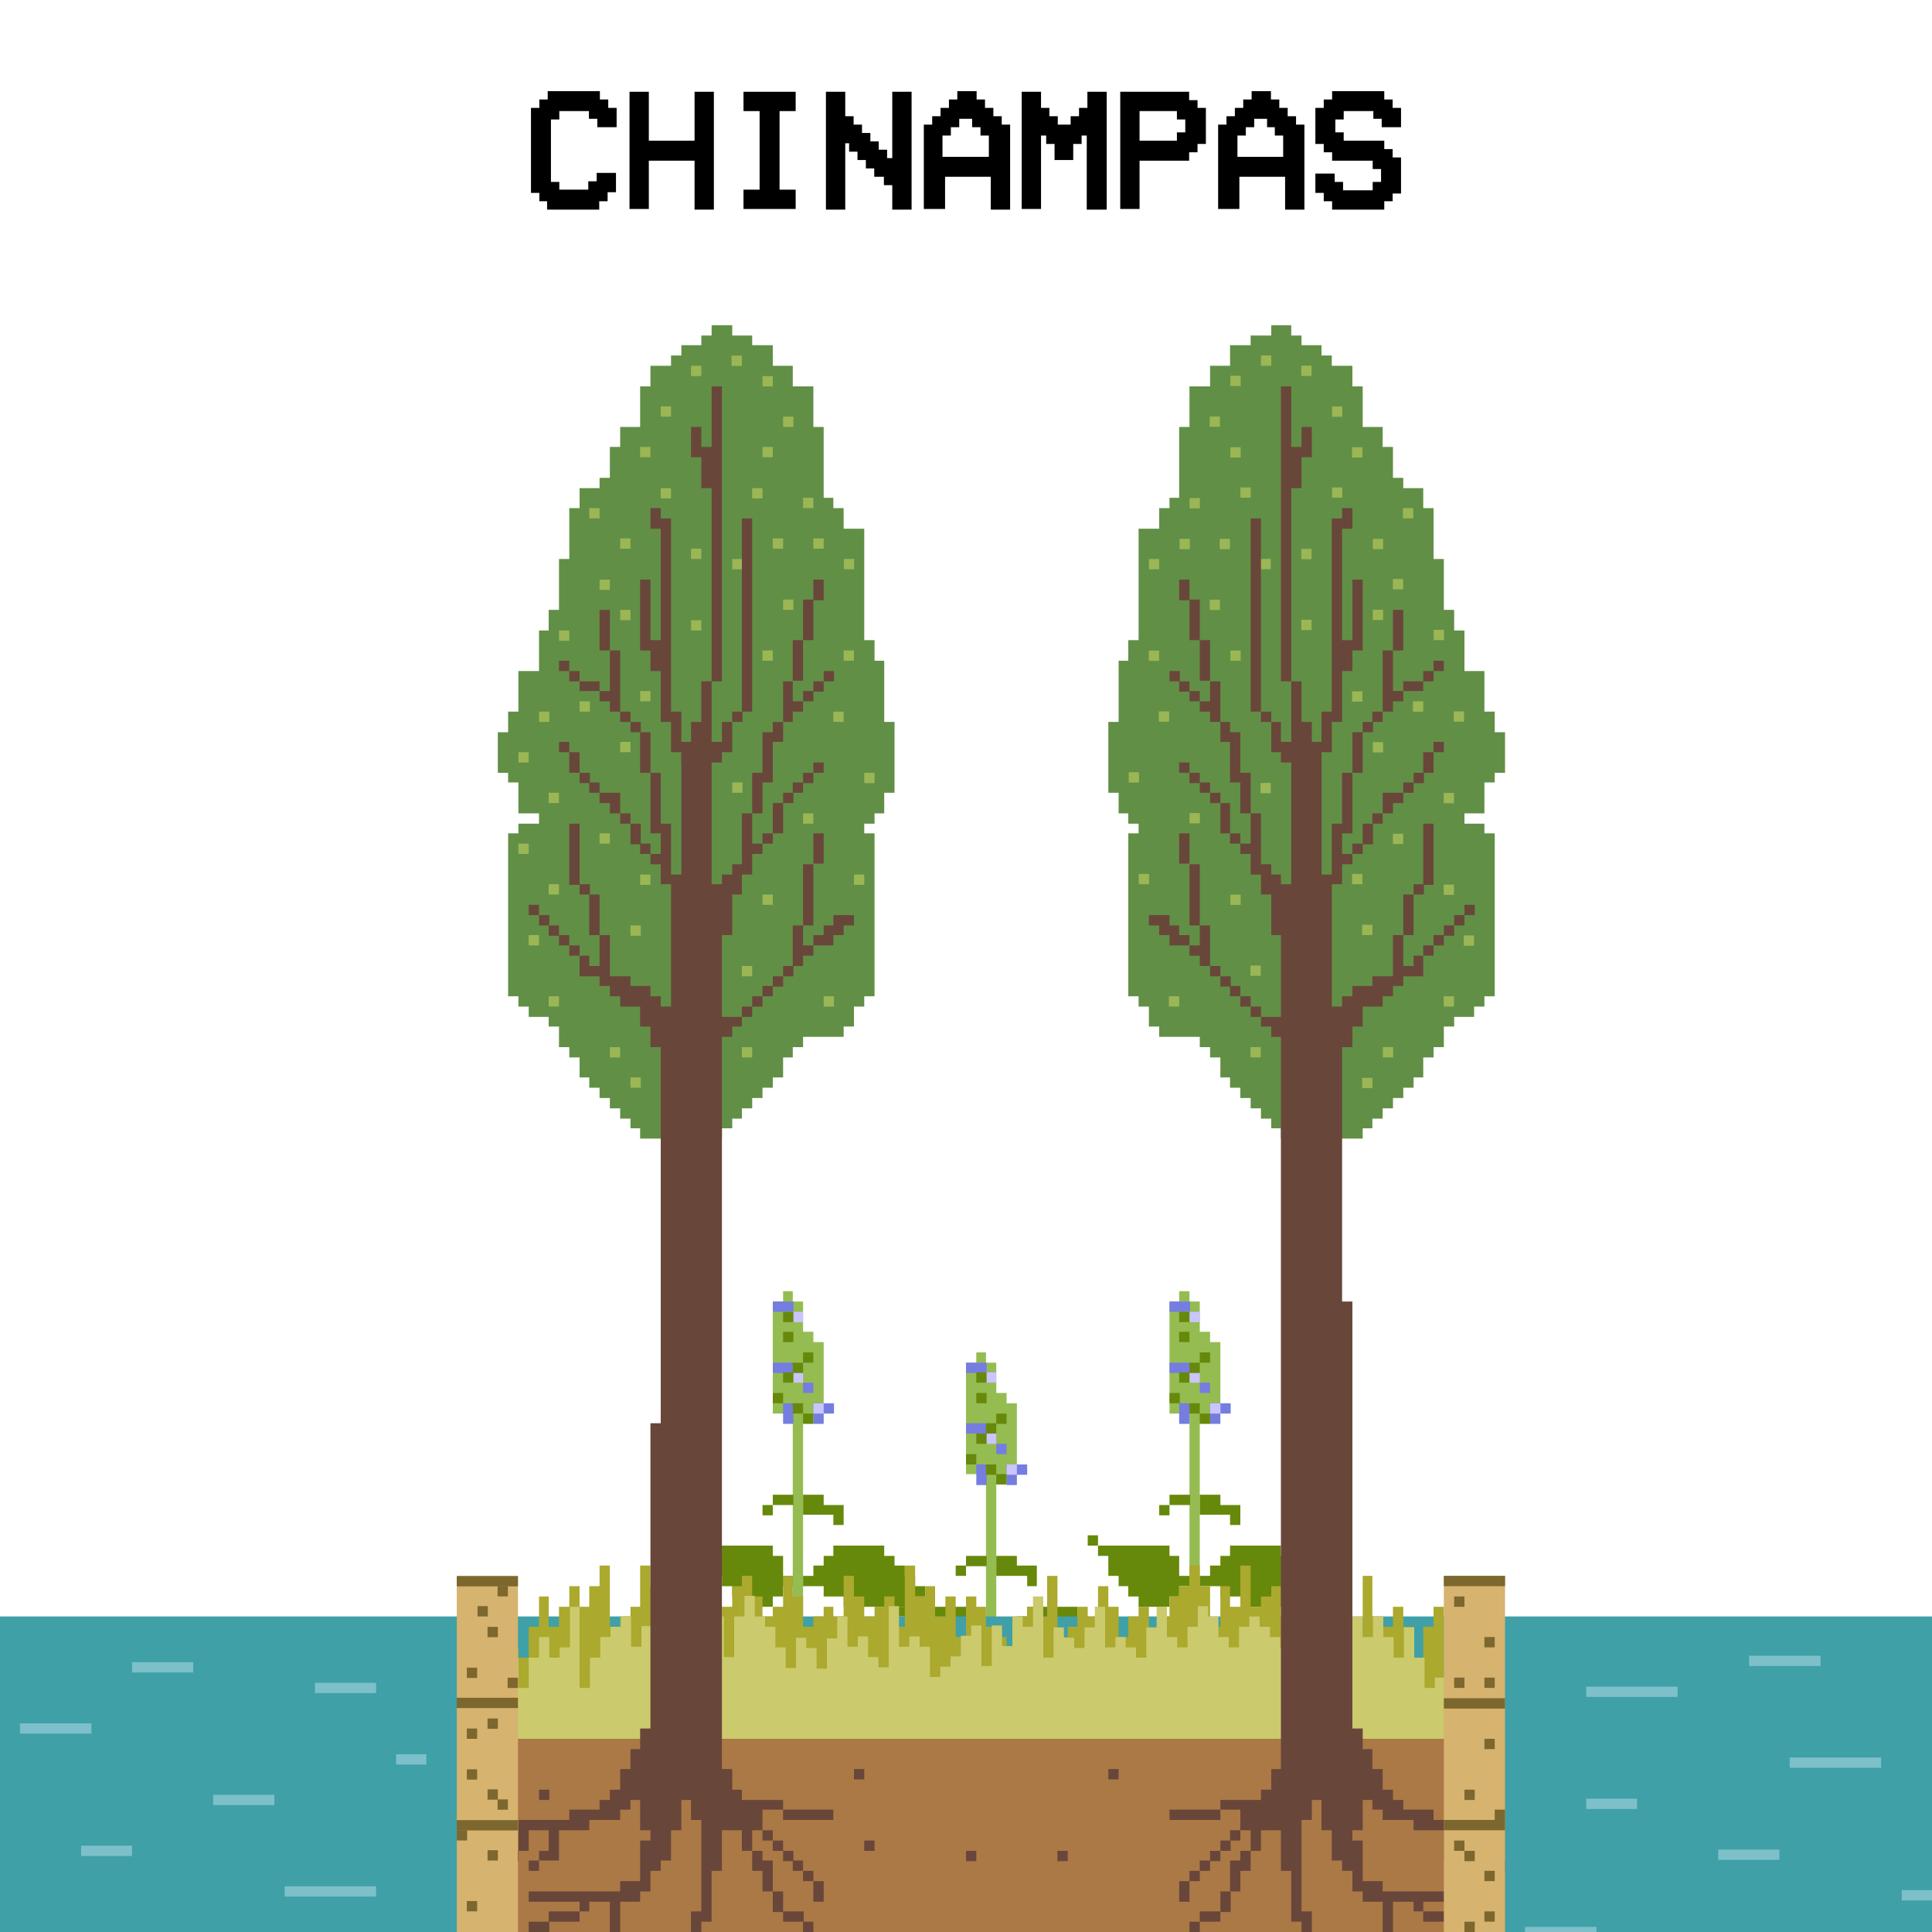 <?xml version="1.0" encoding="utf-8"?>
<!-- Generator: Adobe Illustrator 25.2.3, SVG Export Plug-In . SVG Version: 6.00 Build 0)  -->
<svg version="1.1" xmlns="http://www.w3.org/2000/svg" xmlns:xlink="http://www.w3.org/1999/xlink" x="0px" y="0px"
	 viewBox="0 0 300 300" style="enable-background:new 0 0 300 300;" xml:space="preserve">
<style type="text/css">
	.st0{opacity:0.46;}
	.st1{fill:#66890B;}
	.st2{fill:#95BC51;}
	.st3{fill:#3F6905;}
	.st4{fill:#CBE46E;}
	.st5{fill:#757DE0;}
	.st6{fill:#CAC5FF;}
	.st7{fill:#E9ECFD;}
	.st8{opacity:0.41;}
	.st9{opacity:0.69;}
	.st10{opacity:0.27;fill:none;stroke:#57ADA0;stroke-miterlimit:10;}
	.st11{opacity:0.65;}
	.st12{opacity:0.54;}
	.st13{opacity:0.51;}
	.st14{fill:#3FA0A7;}
	.st15{fill:#AB7946;}
	.st16{fill:#03464F;}
	.st17{fill:#026385;}
	.st18{fill:#35BCC0;}
	.st19{fill:#018F9F;}
	.st20{fill:#A53A1C;}
	.st21{fill:#DF5330;}
	.st22{fill:#FF8039;}
	.st23{fill:#EE5E2F;}
	.st24{fill:#A51959;}
	.st25{fill:#C12573;}
	.st26{fill:#FF4DA6;}
	.st27{fill:#D2276E;}
	.st28{fill:#7F7973;}
	.st29{fill:#C0B5AA;}
	.st30{fill:#E4DED5;}
	.st31{fill:#514A43;}
	.st32{fill:#606161;}
	.st33{fill:#BEBFB9;}
	.st34{fill:#3A3A3A;}
	.st35{fill:#302C28;}
	.st36{fill:#161616;}
	.st37{fill:#E1E1DF;}
	.st38{fill:#163A20;}
	.st39{fill:#1A5C31;}
	.st40{fill:#3E9B50;}
	.st41{fill:#23763E;}
	.st42{fill:#41296D;}
	.st43{fill:#513C82;}
	.st44{fill:#775ABF;}
	.st45{fill:#614293;}
	.st46{fill:#6C0F13;}
	.st47{fill:#9E1F25;}
	.st48{fill:#E8222E;}
	.st49{fill:#CF232E;}
	.st50{fill:#D27633;}
	.st51{fill:#DD8A34;}
	.st52{fill:#F5C032;}
	.st53{fill:#F3A634;}
	.st54{fill:#D4EAFF;}
	.st55{fill:#EFFAFC;}
	.st56{fill:#171C05;}
	.st57{fill:#688F50;}
	.st58{fill:#92BA73;}
	.st59{fill:#9FC780;}
	.st60{fill:#A7CB8D;}
	.st61{fill:#9CC17B;}
	.st62{fill:#91B166;}
	.st63{fill:#88988D;}
	.st64{fill:#829788;}
	.st65{fill:#5B7A36;}
	.st66{fill:#2C4704;}
	.st67{fill:#415705;}
	.st68{fill:#7D9732;}
	.st69{fill:#778B34;}
	.st70{fill:#879935;}
	.st71{fill:#A3BA62;}
	.st72{fill:#BFDA95;}
	.st73{fill:#B7D690;}
	.st74{fill:#B8D88C;}
	.st75{fill:#B7D78B;}
	.st76{fill:#B8D68C;}
	.st77{fill:#B2D185;}
	.st78{fill:#AECE85;}
	.st79{fill:#ACC87E;}
	.st80{fill:#A3B078;}
	.st81{fill:#758D8F;}
	.st82{fill:#8B9DF1;}
	.st83{fill:#A3B7F2;}
	.st84{fill:#7FA35B;}
	.st85{fill:#6A9047;}
	.st86{fill:#3D6823;}
	.st87{fill:#325F1C;}
	.st88{fill:#33621E;}
	.st89{fill:#214E0B;}
	.st90{fill:#306811;}
	.st91{fill:#689339;}
	.st92{fill:#95BB6E;}
	.st93{fill:#9BC57D;}
	.st94{fill:#A2C781;}
	.st95{fill:#9AB67C;}
	.st96{fill:#B4C8A5;}
	.st97{fill:#97ACBD;}
	.st98{fill:#7F9C88;}
	.st99{fill:#617830;}
	.st100{fill:#56750D;}
	.st101{fill:#789529;}
	.st102{fill:#91A335;}
	.st103{fill:#A5B650;}
	.st104{fill:#A7BD5B;}
	.st105{fill:#C1D894;}
	.st106{fill:#BCDA9A;}
	.st107{fill:#BEDB98;}
	.st108{fill:#BDDC98;}
	.st109{fill:#B9DA95;}
	.st110{fill:#B0D087;}
	.st111{fill:#9EC477;}
	.st112{fill:#98B86D;}
	.st113{fill:#8D9750;}
	.st114{fill:#798749;}
	.st115{fill:#82964F;}
	.st116{fill:#7F9B6B;}
	.st117{fill:#819D77;}
	.st118{fill:#88A855;}
	.st119{fill:#789C52;}
	.st120{fill:#46732E;}
	.st121{fill:#295613;}
	.st122{fill:#1F490A;}
	.st123{fill:#20490D;}
	.st124{fill:#33680C;}
	.st125{fill:#40700D;}
	.st126{fill:#95B864;}
	.st127{fill:#9DC77F;}
	.st128{fill:#9FC37B;}
	.st129{fill:#B4D191;}
	.st130{fill:#BED9A2;}
	.st131{fill:#A2BD94;}
	.st132{fill:#728D40;}
	.st133{fill:#546E17;}
	.st134{fill:#7A932B;}
	.st135{fill:#B5AD64;}
	.st136{fill:#C2C86E;}
	.st137{fill:#B6BC5A;}
	.st138{fill:#AFB56D;}
	.st139{fill:#AEC87F;}
	.st140{fill:#BFDF96;}
	.st141{fill:#C3DD9C;}
	.st142{fill:#BCD997;}
	.st143{fill:#B3D48D;}
	.st144{fill:#83AD63;}
	.st145{fill:#68893A;}
	.st146{fill:#948C44;}
	.st147{fill:#898836;}
	.st148{fill:#68852B;}
	.st149{fill:#90AC57;}
	.st150{fill:#84A54E;}
	.st151{fill:#7E9C42;}
	.st152{fill:#7D9C56;}
	.st153{fill:#5E8640;}
	.st154{fill:#2D5B13;}
	.st155{fill:#1F4D0C;}
	.st156{fill:#1F4708;}
	.st157{fill:#2A5F07;}
	.st158{fill:#4F7B08;}
	.st159{fill:#80A814;}
	.st160{fill:#90BC5A;}
	.st161{fill:#92BC6A;}
	.st162{fill:#9AC478;}
	.st163{fill:#90B766;}
	.st164{fill:#95B957;}
	.st165{fill:#B0CD70;}
	.st166{fill:#7C9E4A;}
	.st167{fill:#6B861D;}
	.st168{fill:#849A35;}
	.st169{fill:#C5B077;}
	.st170{fill:#B8B872;}
	.st171{fill:#AEB855;}
	.st172{fill:#A9B263;}
	.st173{fill:#95AA65;}
	.st174{fill:#B4D68A;}
	.st175{fill:#BBD895;}
	.st176{fill:#A8CB87;}
	.st177{fill:#81AD62;}
	.st178{fill:#6D8C3E;}
	.st179{fill:#9C9046;}
	.st180{fill:#8F8E3E;}
	.st181{fill:#6E901F;}
	.st182{fill:#90AC45;}
	.st183{fill:#8BAD59;}
	.st184{fill:#729723;}
	.st185{fill:#749B1E;}
	.st186{fill:#547C19;}
	.st187{fill:#204903;}
	.st188{fill:#1F4804;}
	.st189{fill:#35570D;}
	.st190{fill:#2C600E;}
	.st191{fill:#376B07;}
	.st192{fill:#588300;}
	.st193{fill:#779E1D;}
	.st194{fill:#93B55E;}
	.st195{fill:#95BF75;}
	.st196{fill:#729D4B;}
	.st197{fill:#779D30;}
	.st198{fill:#8EB248;}
	.st199{fill:#A5CB80;}
	.st200{fill:#8EB363;}
	.st201{fill:#97B04A;}
	.st202{fill:#AAB674;}
	.st203{fill:#798E33;}
	.st204{fill:#889E32;}
	.st205{fill:#99A962;}
	.st206{fill:#899759;}
	.st207{fill:#99AC6A;}
	.st208{fill:#A5BF76;}
	.st209{fill:#A4C87E;}
	.st210{fill:#ABCA86;}
	.st211{fill:#A7C97F;}
	.st212{fill:#9DB36A;}
	.st213{fill:#939F53;}
	.st214{fill:#86922C;}
	.st215{fill:#749029;}
	.st216{fill:#94B250;}
	.st217{fill:#94B157;}
	.st218{fill:#91B03B;}
	.st219{fill:#7B9F01;}
	.st220{fill:#708B18;}
	.st221{fill:#596920;}
	.st222{fill:#485C15;}
	.st223{fill:#707F2A;}
	.st224{fill:#265F12;}
	.st225{fill:#3F6E08;}
	.st226{fill:#7C9F45;}
	.st227{fill:#82A74A;}
	.st228{fill:#94BA67;}
	.st229{fill:#9AC374;}
	.st230{fill:#83B05D;}
	.st231{fill:#629023;}
	.st232{fill:#88AE3F;}
	.st233{fill:#AFD389;}
	.st234{fill:#99C273;}
	.st235{fill:#A6C568;}
	.st236{fill:#B6CB86;}
	.st237{fill:#77933F;}
	.st238{fill:#6E8B2F;}
	.st239{fill:#718E34;}
	.st240{fill:#819148;}
	.st241{fill:#90A05F;}
	.st242{fill:#9CB271;}
	.st243{fill:#96B268;}
	.st244{fill:#95B569;}
	.st245{fill:#A8C37E;}
	.st246{fill:#A5BE7A;}
	.st247{fill:#8CA257;}
	.st248{fill:#7C9341;}
	.st249{fill:#849D49;}
	.st250{fill:#98B561;}
	.st251{fill:#A8C072;}
	.st252{fill:#A1BD4C;}
	.st253{fill:#7FA206;}
	.st254{fill:#9A9C49;}
	.st255{fill:#9E8B53;}
	.st256{fill:#90804D;}
	.st257{fill:#A19A4C;}
	.st258{fill:#2C5F10;}
	.st259{fill:#688D2E;}
	.st260{fill:#8CB25F;}
	.st261{fill:#9BC273;}
	.st262{fill:#9AC26C;}
	.st263{fill:#9CBE67;}
	.st264{fill:#94BC64;}
	.st265{fill:#98BC64;}
	.st266{fill:#A6C965;}
	.st267{fill:#B3D78F;}
	.st268{fill:#96C36E;}
	.st269{fill:#81AA42;}
	.st270{fill:#83A050;}
	.st271{fill:#819F45;}
	.st272{fill:#83A551;}
	.st273{fill:#799C40;}
	.st274{fill:#8FAE5E;}
	.st275{fill:#93AF65;}
	.st276{fill:#9CB86E;}
	.st277{fill:#98B66C;}
	.st278{fill:#85A854;}
	.st279{fill:#90AB5E;}
	.st280{fill:#9AB66C;}
	.st281{fill:#9EB668;}
	.st282{fill:#94B059;}
	.st283{fill:#7B983E;}
	.st284{fill:#80A345;}
	.st285{fill:#8EB052;}
	.st286{fill:#8AA941;}
	.st287{fill:#83A713;}
	.st288{fill:#8DA52B;}
	.st289{fill:#B2B371;}
	.st290{fill:#C0C084;}
	.st291{fill:#B4AF6B;}
	.st292{clip-path:url(#SVGID_2_);}
	.st293{clip-path:url(#SVGID_4_);}
	.st294{clip-path:url(#SVGID_6_);}
	.st295{fill:#7DC0C9;}
	.st296{fill:#16635B;}
	.st297{fill:#A1D7DB;}
	.st298{fill:#CDC982;}
	.st299{fill:#3C5B3B;}
	.st300{fill:#6B8C5F;}
	.st301{fill:#90AA7D;}
	.st302{fill:#A2B271;}
	.st303{fill:#69463A;}
	.st304{fill:#D6B36F;}
	.st305{fill:#9BB655;}
	.st306{fill:#618F46;}
	.st307{fill:#2B5A38;}
	.st308{fill:#7C672E;}
	.st309{fill:#ABA92E;}
	.st310{fill:#E2E57E;}
	.st311{fill:#CBCA6D;}
	.st312{stroke:#000000;stroke-width:0.5;stroke-miterlimit:10;}
</style>
<g id="layout">
</g>
<g id="GUIDES">
	<g>
		<polygon class="st2" points="156.3,217.9 156.3,216.3 154.7,216.3 154.7,211.6 153.1,211.6 153.1,210 151.6,210 151.6,211.6 
			150,211.6 150,216.3 150,216.3 150,225.8 150,225.8 150,227.4 150,228.9 151.6,228.9 153.1,228.9 153.1,266.8 154.7,266.8 
			154.7,230.5 156.3,230.5 156.3,228.9 157.9,228.9 157.9,217.9 		"/>
		<polygon class="st1" points="172.1,255.8 172.1,254.2 170.5,254.2 170.5,252.6 168.9,252.6 168.9,251 167.3,251 167.3,249.5 
			162.6,249.5 159.5,249.5 159.5,251 157.9,251 157.9,252.6 156.3,252.6 156.3,254.2 154.7,254.2 154.7,255.8 156.3,255.8 
			157.9,255.8 157.9,257.4 161,257.4 161,258.9 167.3,258.9 168.9,258.9 172.1,258.9 172.1,257.4 173.7,257.4 173.7,255.8 		"/>
		<polygon class="st1" points="159.5,243.1 157.9,243.1 157.9,241.6 154.7,241.6 154.7,244.7 156.3,244.7 157.9,244.7 159.5,244.7 
			159.5,246.3 161,246.3 161,244.7 161,243.1 		"/>
		<g>
			<rect x="150" y="241.6" class="st1" width="3.2" height="1.6"/>
			<rect x="148.4" y="243.1" class="st1" width="1.6" height="1.6"/>
		</g>
		<g>
			<polygon class="st1" points="151.6,254.2 151.6,251 150,251 150,249.5 148.4,249.5 146.8,249.5 145.2,249.5 143.7,249.5 
				142.1,249.5 140.5,249.5 138.9,249.5 138.9,251 140.5,251 140.5,254.2 142.1,254.2 142.1,255.8 143.7,255.8 143.7,257.4 
				145.2,257.4 145.2,258.9 146.8,258.9 148.4,258.9 150,258.9 150,257.4 151.6,257.4 151.6,255.8 153.1,255.8 153.1,254.2 			"/>
			<rect x="137.3" y="247.9" class="st1" width="1.6" height="1.6"/>
		</g>
		<rect x="156.3" y="227.4" class="st5" width="1.6" height="1.6"/>
		<rect x="156.3" y="227.4" class="st5" width="1.6" height="3.2"/>
		<rect x="157.9" y="227.4" class="st5" width="1.6" height="1.6"/>
		<rect x="151.6" y="227.4" class="st5" width="1.6" height="3.2"/>
		<rect x="154.7" y="224.2" class="st5" width="1.6" height="1.6"/>
		<rect x="150" y="221" class="st5" width="3.2" height="1.6"/>
		<rect x="150" y="211.6" class="st5" width="3.2" height="1.6"/>
		<rect x="153.1" y="213.1" class="st6" width="1.6" height="1.6"/>
		<rect x="156.3" y="227.4" class="st6" width="1.6" height="1.6"/>
		<rect x="153.1" y="222.6" class="st6" width="1.6" height="1.6"/>
		<rect x="153.1" y="221" class="st1" width="1.6" height="1.6"/>
		<rect x="151.6" y="213.1" class="st1" width="1.6" height="1.6"/>
		<rect x="151.6" y="216.3" class="st1" width="1.6" height="1.6"/>
		<rect x="153.1" y="227.4" class="st1" width="1.6" height="1.6"/>
		<rect x="150" y="225.8" class="st1" width="1.6" height="1.6"/>
		<rect x="154.7" y="219.5" class="st1" width="1.6" height="1.6"/>
		<rect x="154.7" y="228.9" class="st1" width="1.6" height="1.6"/>
		<rect x="151.6" y="222.6" class="st1" width="1.6" height="1.6"/>
	</g>
	<g>
		<polygon class="st2" points="187.9,208.4 187.9,206.8 186.3,206.8 186.3,202.1 184.7,202.1 184.7,200.5 183.1,200.5 183.1,202.1 
			181.6,202.1 181.6,206.8 181.6,206.8 181.6,216.3 181.6,216.3 181.6,217.9 181.6,219.5 183.1,219.5 184.7,219.5 184.7,257.4 
			186.3,257.4 186.3,221 187.9,221 187.9,219.5 189.5,219.5 189.5,208.4 		"/>
		<polygon class="st1" points="203.7,246.3 203.7,244.7 202.1,244.7 202.1,243.1 200.5,243.1 200.5,241.6 198.9,241.6 198.9,240 
			194.2,240 191,240 191,241.6 189.5,241.6 189.5,243.1 187.9,243.1 187.9,244.7 186.3,244.7 186.3,246.3 187.9,246.3 189.5,246.3 
			189.5,247.9 192.6,247.9 192.6,249.5 198.9,249.5 200.5,249.5 203.7,249.5 203.7,247.9 205.2,247.9 205.2,246.3 		"/>
		<polygon class="st1" points="191,233.7 189.5,233.7 189.5,232.1 186.3,232.1 186.3,235.2 187.9,235.2 189.5,235.2 191,235.2 
			191,236.8 192.6,236.8 192.6,235.2 192.6,233.7 		"/>
		<g>
			<rect x="181.6" y="232.1" class="st1" width="3.2" height="1.6"/>
			<rect x="180" y="233.7" class="st1" width="1.6" height="1.6"/>
		</g>
		<g>
			<polygon class="st1" points="183.1,244.7 183.1,241.6 181.6,241.6 181.6,240 180,240 178.4,240 176.8,240 175.2,240 173.7,240 
				172.1,240 170.5,240 170.5,241.6 172.1,241.6 172.1,244.7 173.7,244.7 173.7,246.3 175.2,246.3 175.2,247.9 176.8,247.9 
				176.8,249.5 178.4,249.5 180,249.5 181.6,249.5 181.6,247.9 183.1,247.9 183.1,246.3 184.7,246.3 184.7,244.7 			"/>
			<rect x="168.9" y="238.4" class="st1" width="1.6" height="1.6"/>
		</g>
		<rect x="187.9" y="217.9" class="st5" width="1.6" height="1.6"/>
		<rect x="187.9" y="217.9" class="st5" width="1.6" height="3.2"/>
		<rect x="189.5" y="217.9" class="st5" width="1.6" height="1.6"/>
		<rect x="183.1" y="217.9" class="st5" width="1.6" height="3.2"/>
		<rect x="186.3" y="214.7" class="st5" width="1.6" height="1.6"/>
		<rect x="181.6" y="211.6" class="st5" width="3.2" height="1.6"/>
		<rect x="181.6" y="202.1" class="st5" width="3.2" height="1.6"/>
		<rect x="184.7" y="203.7" class="st6" width="1.6" height="1.6"/>
		<rect x="187.9" y="217.9" class="st6" width="1.6" height="1.6"/>
		<rect x="184.7" y="213.1" class="st6" width="1.6" height="1.6"/>
		<rect x="184.7" y="211.6" class="st1" width="1.6" height="1.6"/>
		<rect x="183.1" y="203.7" class="st1" width="1.6" height="1.6"/>
		<rect x="183.1" y="206.8" class="st1" width="1.6" height="1.6"/>
		<rect x="184.7" y="217.9" class="st1" width="1.6" height="1.6"/>
		<rect x="181.6" y="216.3" class="st1" width="1.6" height="1.6"/>
		<rect x="186.3" y="210" class="st1" width="1.6" height="1.6"/>
		<rect x="186.3" y="219.5" class="st1" width="1.6" height="1.6"/>
		<rect x="183.1" y="213.1" class="st1" width="1.6" height="1.6"/>
	</g>
	<g>
		<polygon class="st2" points="126.3,208.4 126.3,206.8 124.7,206.8 124.7,202.1 123.1,202.1 123.1,200.5 121.6,200.5 121.6,202.1 
			120,202.1 120,206.8 120,206.8 120,216.3 120,216.3 120,217.9 120,219.5 121.6,219.5 123.1,219.5 123.1,257.4 124.7,257.4 
			124.7,221 126.3,221 126.3,219.5 127.9,219.5 127.9,208.4 		"/>
		<polygon class="st1" points="142.1,246.3 142.1,244.7 140.5,244.7 140.5,243.1 138.9,243.1 138.9,241.6 137.3,241.6 137.3,240 
			132.6,240 129.4,240 129.4,241.6 127.9,241.6 127.9,243.1 126.3,243.1 126.3,244.7 124.7,244.7 124.7,246.3 126.3,246.3 
			127.9,246.3 127.9,247.9 131,247.9 131,249.5 137.3,249.5 138.9,249.5 142.1,249.5 142.1,247.9 143.7,247.9 143.7,246.3 		"/>
		<polygon class="st1" points="129.4,233.7 127.9,233.7 127.9,232.1 124.7,232.1 124.7,235.2 126.3,235.2 127.9,235.2 129.4,235.2 
			129.4,236.8 131,236.8 131,235.2 131,233.7 		"/>
		<g>
			<rect x="120" y="232.1" class="st1" width="3.2" height="1.6"/>
			<rect x="118.4" y="233.7" class="st1" width="1.6" height="1.6"/>
		</g>
		<g>
			<polygon class="st1" points="121.6,244.7 121.6,241.6 120,241.6 120,240 118.4,240 116.8,240 115.2,240 113.7,240 112.1,240 
				110.5,240 108.9,240 108.9,241.6 110.5,241.6 110.5,244.7 112.1,244.7 112.1,246.3 113.7,246.3 113.7,247.9 115.2,247.9 
				115.2,249.5 116.8,249.5 118.4,249.5 120,249.5 120,247.9 121.6,247.9 121.6,246.3 123.1,246.3 123.1,244.7 			"/>
			<rect x="107.3" y="238.4" class="st1" width="1.6" height="1.6"/>
		</g>
		<rect x="126.3" y="217.9" class="st5" width="1.6" height="1.6"/>
		<rect x="126.3" y="217.9" class="st5" width="1.6" height="3.2"/>
		<rect x="127.9" y="217.9" class="st5" width="1.6" height="1.6"/>
		<rect x="121.6" y="217.9" class="st5" width="1.6" height="3.2"/>
		<rect x="124.7" y="214.7" class="st5" width="1.6" height="1.6"/>
		<rect x="120" y="211.6" class="st5" width="3.2" height="1.6"/>
		<rect x="120" y="202.1" class="st5" width="3.2" height="1.6"/>
		<rect x="123.1" y="203.7" class="st6" width="1.6" height="1.6"/>
		<rect x="126.3" y="217.9" class="st6" width="1.6" height="1.6"/>
		<rect x="123.1" y="213.1" class="st6" width="1.6" height="1.6"/>
		<rect x="123.1" y="211.6" class="st1" width="1.6" height="1.6"/>
		<rect x="121.6" y="203.7" class="st1" width="1.6" height="1.6"/>
		<rect x="121.6" y="206.8" class="st1" width="1.6" height="1.6"/>
		<rect x="123.1" y="217.9" class="st1" width="1.6" height="1.6"/>
		<rect x="120" y="216.3" class="st1" width="1.6" height="1.6"/>
		<rect x="124.7" y="210" class="st1" width="1.6" height="1.6"/>
		<rect x="124.7" y="219.5" class="st1" width="1.6" height="1.6"/>
		<rect x="121.6" y="213.1" class="st1" width="1.6" height="1.6"/>
	</g>
	<rect x="0" y="251" class="st14" width="300" height="60"/>
	<rect x="71" y="270" class="st15" width="162.7" height="60"/>
	<polygon class="st309" points="222.6,249.5 222.6,252.6 221,252.6 221,257.4 219.5,257.4 219.5,252.6 217.9,252.6 217.9,249.5 
		216.3,249.5 216.3,252.6 214.7,252.6 214.7,251 213.1,251 213.1,244.7 211.6,244.7 211.6,257.4 210,257.4 210,252.6 208.4,252.6 
		208.4,249.5 206.8,249.5 206.8,247.9 205.2,247.9 205.2,246.3 203.7,246.3 203.7,251 202.1,251 202.1,247.9 200.5,247.9 200.5,251 
		198.9,251 198.9,246.3 197.4,246.3 197.4,247.9 195.8,247.9 195.8,249.5 194.2,249.5 194.2,243.1 192.6,243.1 192.6,249.5 
		191,249.5 191,246.3 189.5,246.3 189.5,252.6 187.9,252.6 187.9,246.3 186.3,246.3 186.3,243.1 184.7,243.1 184.7,246.3 
		183.1,246.3 183.1,247.9 181.6,247.9 181.6,251 180,251 180,254.2 178.4,254.2 178.4,251 178.4,249.5 176.8,249.5 176.8,251 
		175.2,251 175.2,254.2 173.7,254.2 173.7,249.5 172.1,249.5 172.1,246.3 170.5,246.3 170.5,251 168.9,251 168.9,249.5 167.3,249.5 
		167.3,252.6 165.8,252.6 165.8,254.2 164.2,254.2 164.2,244.7 162.6,244.7 162.6,251 161,251 161,249.5 159.5,249.5 159.5,251 
		157.9,251 157.9,255.8 156.3,255.8 156.3,254.2 154.7,254.2 154.7,252.6 153.1,252.6 153.1,249.5 151.6,249.5 151.6,247.9 
		150,247.9 150,249.5 150,254.2 148.4,254.2 148.4,247.9 146.8,247.9 146.8,251 145.2,251 145.2,246.3 143.7,246.3 143.7,247.9 
		142.1,247.9 142.1,243.1 140.5,243.1 140.5,247.9 140.5,252.6 138.9,252.6 138.9,247.9 137.3,247.9 137.3,249.5 135.8,249.5 
		135.8,251 134.2,251 134.2,247.9 132.6,247.9 132.6,244.7 131,244.7 131,251 129.4,251 129.4,249.5 127.9,249.5 127.9,251 
		126.3,251 126.3,252.6 124.7,252.6 124.7,247.9 123.1,247.9 123.1,244.7 121.6,244.7 121.6,249.5 120,249.5 120,251 118.4,251 
		118.4,247.9 116.8,247.9 116.8,244.7 115.2,244.7 115.2,246.3 113.7,246.3 113.7,249.5 112.1,249.5 112.1,251 110.5,251 
		110.5,247.9 108.9,247.9 108.9,246.3 107.3,246.3 107.3,247.9 105.8,247.9 105.8,249.5 104.2,249.5 104.2,251 102.6,251 
		102.6,246.3 101,246.3 101,243.1 99.4,243.1 99.4,249.5 97.9,249.5 97.9,251 96.3,251 96.3,252.6 94.7,252.6 94.7,246.3 
		94.7,243.1 93.1,243.1 93.1,246.3 91.5,246.3 91.5,249.5 90,249.5 90,246.3 88.4,246.3 88.4,249.5 86.8,249.5 86.8,252.6 
		85.2,252.6 85.2,247.9 83.7,247.9 83.7,252.6 82.1,252.6 82.1,257.4 80.5,257.4 80.5,255.8 78.9,255.8 78.9,258.9 77.3,258.9 
		77.3,260.5 77.3,262.1 77.3,270 93.1,270 94.7,270 102.6,270 104.2,270 131,270 132.6,270 134.2,270 167.3,270 184.7,270 
		187.9,270 189.5,270 192.6,270 194.2,270 211.6,270 213.1,270 214.7,270 217.9,270 219.5,270 224.2,270 224.2,268.4 224.2,266.8 
		224.2,265.3 224.2,252.6 224.2,249.5 	"/>
	<path class="st311" d="M78.9,254.2v3.2h1.6v4.7h1.6v-4.7h1.6v-3.2h1.6v3.2h1.6v-1.6h1.6v-6.3H90v12.6h1.6v-4.7h1.6v-3.2h1.6v-1.6
		h1.6V251h1.6v4.7h1.6v-3.2h1.6v3.2h1.6V251h1.6v1.6h1.6v1.6h1.6v-6.3h1.6v6.3h1.6V251h1.6v6.3h1.6V251h1.6v-3.2h1.6v3.2h1.6v1.6
		h1.6v3.2h1.6v3.2h1.6c0-1,0-3.7,0-4.7h1.6v1.6h1.6v3.2h1.6v-4.7h1.6V251h1.6v4.7h1.6v-1.6h1.6v3.2h1.6v1.6h1.6v-9.5h1.6v6.3h1.6
		v-1.6h1.6v1.6h1.6v4.7h1.6v-1.6h1.6v-1.6h1.6v-3.2h1.6v-1.6h1.6c0,1.1,0,5.2,0,6.3h1.6v-6.3h1.6v3.2h1.6V251h1.6v1.6h1.6v-4.7h1.6
		c0,2.4,0,7.1,0,9.5h1.6v-4.7h1.6v1.6h1.6v1.6h1.6v-3.2h1.6v-3.2h1.6v6.3h1.6v-1.6h1.6v1.6h1.6v1.6h1.6v-4.7h1.6v-3.2h1.6v4.7h1.6
		v1.6h1.6v-3.2h1.6v-3.2h1.6v1.6h1.6v3.2h1.6v1.6h1.6v-3.2h1.6V251h1.6v1.6h1.6v1.6h1.6v1.6h1.6V251h1.6v-3.2h1.6v6.3h1.6v1.6h1.6
		v1.6h1.6c0-2.1,0-7.4,0-9.5h1.6v3.2h1.6v3.2h1.6V251h1.6v3.2h1.6v3.2h1.6v-4.7h1.6v4.7h1.6v4.7h1.6v-1.6h1.6v3.2h1.6
		c0,2.1,0,4.1,0,6.3c-47.9,0-99,0-146.9,0c0-5.1,0-10.7,0-15.8H78.9z"/>
	<g>
		<polygon class="st306" points="137.3,112.1 137.3,108.9 137.3,102.6 135.8,102.6 135.8,99.4 134.2,99.4 134.2,82.1 131,82.1 
			131,78.9 129.4,78.9 129.4,77.3 127.9,77.3 127.9,69.4 127.9,66.3 126.3,66.3 126.3,60 123.1,60 123.1,56.8 120,56.8 120,53.6 
			116.8,53.6 116.8,52.1 113.7,52.1 113.7,50.5 110.5,50.5 110.5,52.1 108.9,52.1 108.9,53.6 105.8,53.6 105.8,55.2 104.2,55.2 
			104.2,56.8 101,56.8 101,60 99.4,60 99.4,66.3 96.3,66.3 96.3,69.4 94.7,69.4 94.7,74.2 93.1,74.2 93.1,75.8 90,75.8 90,78.9 
			88.4,78.9 88.4,86.8 86.8,86.8 86.8,94.7 85.2,94.7 85.2,97.9 83.7,97.9 83.7,104.2 80.5,104.2 80.5,110.5 78.9,110.5 78.9,113.7 
			77.3,113.7 77.3,120 78.9,120 78.9,121.5 80.5,121.5 80.5,126.3 83.7,126.3 83.7,127.9 80.5,127.9 80.5,129.4 78.9,129.4 
			78.9,154.7 80.5,154.7 80.5,156.3 82.1,156.3 82.1,157.9 85.2,157.9 85.2,159.4 86.8,159.4 86.8,162.6 88.4,162.6 88.4,164.2 
			90,164.2 90,167.3 91.5,167.3 91.5,168.9 93.1,168.9 93.1,170.5 94.7,170.5 94.7,172.1 96.3,172.1 96.3,173.7 97.9,173.7 
			97.9,175.2 99.4,175.2 99.4,176.8 112.1,176.8 112.1,175.2 113.7,175.2 113.7,173.7 115.2,173.7 115.2,172.1 116.8,172.1 
			116.8,170.5 118.4,170.5 118.4,168.9 120,168.9 120,167.3 121.6,167.3 121.6,164.2 123.1,164.2 123.1,162.6 124.7,162.6 
			124.7,161 131,161 131,159.4 132.6,159.4 132.6,156.3 134.2,156.3 134.2,154.7 135.8,154.7 135.8,129.4 134.2,129.4 134.2,127.9 
			135.8,127.9 135.8,126.3 137.3,126.3 137.3,123.1 138.9,123.1 138.9,118.4 138.9,115.2 138.9,112.1 		"/>
		<rect x="105.8" y="116.8" class="st303" width="1.6" height="26.8"/>
		<rect x="118.4" y="58.4" class="st305" width="1.6" height="1.6"/>
		<rect x="107.3" y="56.8" class="st305" width="1.6" height="1.6"/>
		<rect x="102.6" y="63.1" class="st305" width="1.6" height="1.6"/>
		
			<rect x="113.7" y="55.2" transform="matrix(-1 -1.224647e-16 1.224647e-16 -1 228.892 112.023)" class="st305" width="1.6" height="1.6"/>
		<rect x="118.4" y="69.4" class="st305" width="1.6" height="1.6"/>
		<rect x="124.7" y="77.3" class="st305" width="1.6" height="1.6"/>
		<rect x="121.6" y="64.7" class="st305" width="1.6" height="1.6"/>
		<rect x="116.8" y="75.8" class="st305" width="1.6" height="1.6"/>
		<rect x="102.6" y="75.8" class="st305" width="1.6" height="1.6"/>
		<rect x="96.3" y="83.6" class="st305" width="1.6" height="1.6"/>
		<rect x="91.5" y="78.9" class="st305" width="1.6" height="1.6"/>
		<rect x="99.4" y="69.4" class="st305" width="1.6" height="1.6"/>
		<rect x="93.1" y="90" class="st305" width="1.6" height="1.6"/>
		<rect x="86.8" y="97.9" class="st305" width="1.6" height="1.6"/>
		<rect x="99.4" y="107.3" class="st305" width="1.6" height="1.6"/>
		<rect x="96.3" y="94.7" class="st305" width="1.6" height="1.6"/>
		<rect x="107.3" y="96.3" class="st305" width="1.6" height="1.6"/>
		<rect x="107.3" y="85.2" class="st305" width="1.6" height="1.6"/>
		<rect x="113.7" y="86.8" class="st305" width="1.6" height="1.6"/>
		<rect x="121.6" y="93.1" class="st305" width="1.6" height="1.6"/>
		<rect x="120" y="83.6" class="st305" width="1.6" height="1.6"/>
		<rect x="131" y="101" class="st305" width="1.6" height="1.6"/>
		
			<rect x="131" y="86.8" transform="matrix(-1 -1.224647e-16 1.224647e-16 -1 263.634 175.19)" class="st305" width="1.6" height="1.6"/>
		<rect x="126.3" y="83.6" class="st305" width="1.6" height="1.6"/>
		<rect x="129.4" y="110.5" class="st305" width="1.6" height="1.6"/>
		<rect x="134.2" y="120" class="st305" width="1.6" height="1.6"/>
		<rect x="124.7" y="126.3" class="st305" width="1.6" height="1.6"/>
		<rect x="113.7" y="121.5" class="st305" width="1.6" height="1.6"/>
		<rect x="118.4" y="101" class="st305" width="1.6" height="1.6"/>
		<rect x="118.4" y="138.9" class="st305" width="1.6" height="1.6"/>
		<rect x="132.6" y="135.8" class="st305" width="1.6" height="1.6"/>
		<rect x="127.9" y="154.7" class="st305" width="1.6" height="1.6"/>
		<rect x="115.2" y="150" class="st305" width="1.6" height="1.6"/>
		<rect x="115.2" y="162.6" class="st305" width="1.6" height="1.6"/>
		<rect x="94.7" y="162.6" class="st305" width="1.6" height="1.6"/>
		<rect x="97.9" y="167.3" class="st305" width="1.6" height="1.6"/>
		<rect x="85.2" y="154.7" class="st305" width="1.6" height="1.6"/>
		<rect x="82.1" y="145.2" class="st305" width="1.6" height="1.6"/>
		<rect x="85.2" y="137.3" class="st305" width="1.6" height="1.6"/>
		<rect x="99.4" y="135.8" class="st305" width="1.6" height="1.6"/>
		<rect x="97.9" y="143.7" class="st305" width="1.6" height="1.6"/>
		<rect x="85.2" y="123.1" class="st305" width="1.6" height="1.6"/>
		<rect x="93.1" y="129.4" class="st305" width="1.6" height="1.6"/>
		<rect x="80.5" y="131" class="st305" width="1.6" height="1.6"/>
		<rect x="80.5" y="116.8" class="st305" width="1.6" height="1.6"/>
		<rect x="83.7" y="110.5" class="st305" width="1.6" height="1.6"/>
		<rect x="96.3" y="115.2" class="st305" width="1.6" height="1.6"/>
		<rect x="90" y="108.9" class="st305" width="1.6" height="1.6"/>
		<g>
			<polygon class="st303" points="112.1,96.3 112.1,94.7 112.1,60 110.5,60 110.5,69.4 108.9,69.4 108.9,66.3 107.3,66.3 107.3,71 
				108.9,71 108.9,75.8 110.5,75.8 110.5,94.7 110.5,96.3 110.5,105.8 112.1,105.8 			"/>
			<rect x="115.2" y="80.5" class="st303" width="1.6" height="30"/>
			<rect x="113.7" y="110.5" class="st303" width="1.6" height="1.6"/>
			<rect x="86.8" y="115.2" class="st303" width="1.6" height="1.6"/>
			<rect x="88.4" y="116.8" class="st303" width="1.6" height="3.2"/>
			<rect x="90" y="120" class="st303" width="1.6" height="1.6"/>
			<rect x="91.5" y="121.5" class="st303" width="1.6" height="1.6"/>
			<polygon class="st303" points="94.7,123.1 93.1,123.1 93.1,124.7 94.7,124.7 94.7,126.3 96.3,126.3 96.3,123.1 			"/>
			<rect x="96.3" y="126.3" class="st303" width="1.6" height="1.6"/>
			<rect x="97.9" y="127.9" class="st303" width="1.6" height="3.2"/>
			<rect x="99.4" y="131" class="st303" width="1.6" height="1.6"/>
			<polygon class="st303" points="101,113.7 99.4,113.7 99.4,118.4 99.4,120 101,120 101,118.4 			"/>
			<rect x="93.1" y="94.7" class="st303" width="1.6" height="6.3"/>
			<polygon class="st303" points="94.7,101 94.7,107.3 93.1,107.3 93.1,108.9 94.7,108.9 94.7,110.5 96.3,110.5 96.3,101 			"/>
			<rect x="96.3" y="110.5" class="st303" width="1.6" height="1.6"/>
			<rect x="97.9" y="112.1" class="st303" width="1.6" height="1.6"/>
			<rect x="88.4" y="104.2" class="st303" width="1.6" height="1.6"/>
			<polygon class="st303" points="91.5,105.8 90,105.8 90,107.3 91.5,107.3 93.1,107.3 93.1,105.8 			"/>
			<rect x="86.8" y="102.6" class="st303" width="1.6" height="1.6"/>
			<rect x="126.3" y="90" class="st303" width="1.6" height="3.2"/>
			<rect x="124.7" y="93.1" class="st303" width="1.6" height="6.3"/>
			<rect x="123.1" y="99.4" class="st303" width="1.6" height="6.3"/>
			<polygon class="st303" points="123.1,110.5 124.7,110.5 124.7,108.9 123.1,108.9 123.1,105.8 121.6,105.8 121.6,112.1 
				123.1,112.1 			"/>
			<rect x="124.7" y="107.3" class="st303" width="1.6" height="1.6"/>
			<rect x="126.3" y="105.8" class="st303" width="1.6" height="1.6"/>
			<rect x="127.9" y="104.2" class="st303" width="1.6" height="1.6"/>
			<polygon class="st303" points="118.4,121.5 120,121.5 120,115.2 121.6,115.2 121.6,112.1 120,112.1 120,113.7 118.4,113.7 
				118.4,120 116.8,120 116.8,126.3 118.4,126.3 			"/>
			<rect x="118.4" y="129.4" class="st303" width="1.6" height="1.6"/>
			<polygon class="st303" points="121.6,127.9 121.6,124.7 120,124.7 120,127.9 120,129.4 121.6,129.4 			"/>
			<rect x="121.6" y="123.1" class="st303" width="1.6" height="1.6"/>
			<rect x="123.1" y="121.5" class="st303" width="1.6" height="1.6"/>
			<rect x="124.7" y="120" class="st303" width="1.6" height="1.6"/>
			<rect x="126.3" y="118.4" class="st303" width="1.6" height="1.6"/>
			<rect x="124.7" y="134.2" class="st303" width="1.6" height="9.5"/>
			<rect x="126.3" y="129.4" class="st303" width="1.6" height="4.7"/>
			<polygon class="st303" points="124.7,143.7 123.1,143.7 123.1,150 124.7,150 124.7,148.4 126.3,148.4 126.3,146.8 124.7,146.8 
							"/>
			<polygon class="st303" points="129.4,142.1 129.4,143.7 127.9,143.7 127.9,145.2 126.3,145.2 126.3,146.8 129.4,146.8 
				129.4,145.2 131,145.2 131,143.7 132.6,143.7 132.6,142.1 			"/>
			<rect x="115.2" y="156.3" class="st303" width="1.6" height="1.6"/>
			<rect x="116.8" y="154.7" class="st303" width="1.6" height="1.6"/>
			<rect x="118.4" y="153.1" class="st303" width="1.6" height="1.6"/>
			<rect x="120" y="151.6" class="st303" width="1.6" height="1.6"/>
			<rect x="121.6" y="150" class="st303" width="1.6" height="1.6"/>
			<polygon class="st303" points="112.1,156.3 112.1,154.7 112.1,145.2 113.7,145.2 113.7,138.9 115.2,138.9 115.2,137.3 
				115.2,135.8 116.8,135.8 116.8,132.6 118.4,132.6 118.4,131 116.8,131 116.8,126.3 115.2,126.3 115.2,134.2 113.7,134.2 
				113.7,135.8 112.1,135.8 112.1,137.3 110.5,137.3 110.5,123.1 110.5,118.4 112.1,118.4 112.1,116.8 113.7,116.8 113.7,115.2 
				113.7,112.1 112.1,112.1 112.1,115.2 110.5,115.2 110.5,105.8 108.9,105.8 108.9,112.1 107.3,112.1 107.3,115.2 105.8,115.2 
				105.8,110.5 104.2,110.5 104.2,102.6 104.2,80.5 102.6,80.5 102.6,78.9 101,78.9 101,82.1 102.6,82.1 102.6,99.4 101,99.4 
				101,90 99.4,90 99.4,99.4 99.4,101 101,101 101,104.2 102.6,104.2 102.6,112.1 104.2,112.1 104.2,116.8 105.8,116.8 105.8,118.4 
				107.3,118.4 107.3,120 107.3,135.8 105.8,135.8 104.2,135.8 104.2,127.9 102.6,127.9 102.6,120 101,120 101,129.4 102.6,129.4 
				102.6,132.6 101,132.6 101,134.2 102.6,134.2 102.6,137.3 104.2,137.3 104.2,140.5 104.2,142.1 104.2,156.3 102.6,156.3 
				102.6,154.7 101,154.7 101,153.1 99.4,153.1 97.9,153.1 97.9,151.6 96.3,151.6 94.7,151.6 94.7,145.2 93.1,145.2 93.1,150 
				91.5,150 91.5,148.4 90,148.4 90,151.6 91.5,151.6 93.1,151.6 93.1,153.1 94.7,153.1 94.7,154.7 96.3,154.7 96.3,156.3 
				97.9,156.3 99.4,156.3 99.4,159.4 101,159.4 101,162.6 102.6,162.6 102.6,170.5 102.6,221 101,221 101,252.6 101,257.4 
				101,268.4 99.4,268.4 99.4,271.6 97.9,271.6 97.9,274.7 96.3,274.7 96.3,277.9 94.7,277.9 94.7,279.5 93.1,279.5 93.1,281 
				88.4,281 88.4,282.6 86.8,282.6 85.2,282.6 82.1,282.6 80.5,282.6 80.5,284.2 80.5,287.4 82.1,287.4 82.1,284.2 85.2,284.2 
				85.2,287.4 83.7,287.4 83.7,288.9 86.8,288.9 86.8,287.4 86.8,284.2 91.5,284.2 91.5,282.6 93.1,282.6 94.7,282.6 96.3,282.6 
				96.3,281 97.9,281 97.9,279.5 99.4,279.5 99.4,284.2 101,284.2 101,285.8 99.4,285.8 99.4,292.1 96.3,292.1 96.3,293.7 
				94.7,293.7 85.2,293.7 82.1,293.7 82.1,295.3 85.2,295.3 90,295.3 90,296.8 91.5,296.8 91.5,295.3 94.7,295.3 94.7,300 96.3,300 
				96.3,295.3 99.4,295.3 99.4,293.7 101,293.7 101,292.1 101,290.5 102.6,290.5 102.6,288.9 104.2,288.9 104.2,287.4 104.2,284.2 
				105.8,284.2 105.8,279.5 107.3,279.5 107.3,282.6 108.9,282.6 108.9,288.9 108.9,296.8 107.3,296.8 107.3,304.7 105.8,304.7 
				104.2,304.7 104.2,311 105.8,311 105.8,306.3 107.3,306.3 108.9,306.3 108.9,311 110.5,311 110.5,304.7 108.9,304.7 108.9,298.4 
				110.5,298.4 110.5,290.5 112.1,290.5 112.1,284.2 115.2,284.2 115.2,287.4 116.8,287.4 116.8,284.2 118.4,284.2 118.4,282.6 
				118.4,281 121.6,281 121.6,279.5 118.4,279.5 115.2,279.5 115.2,277.9 113.7,277.9 113.7,274.7 112.1,274.7 112.1,257.4 
				112.1,252.6 112.1,168.9 112.1,161 113.7,161 113.7,159.4 115.2,159.4 115.2,157.9 112.1,157.9 			"/>
			<rect x="91.5" y="138.9" class="st303" width="1.6" height="6.3"/>
			<rect x="88.4" y="127.9" class="st303" width="1.6" height="9.5"/>
			<rect x="90" y="137.3" class="st303" width="1.6" height="1.6"/>
			<rect x="88.4" y="146.8" class="st303" width="1.6" height="1.6"/>
			<rect x="86.8" y="145.2" class="st303" width="1.6" height="1.6"/>
			<rect x="85.2" y="143.7" class="st303" width="1.6" height="1.6"/>
			<rect x="83.7" y="142.1" class="st303" width="1.6" height="1.6"/>
			<rect x="82.1" y="140.5" class="st303" width="1.6" height="1.6"/>
			<rect x="93.1" y="300" class="st303" width="1.6" height="1.6"/>
			<rect x="82.1" y="298.4" class="st303" width="3.2" height="1.6"/>
			<polygon class="st303" points="85.2,296.8 85.2,298.4 86.8,298.4 90,298.4 90,296.8 86.8,296.8 			"/>
			<rect x="118.4" y="284.2" class="st303" width="1.6" height="1.6"/>
			<rect x="120" y="285.8" class="st303" width="1.6" height="1.6"/>
			<rect x="121.6" y="287.4" class="st303" width="1.6" height="1.6"/>
			<rect x="123.1" y="288.9" class="st303" width="1.6" height="1.6"/>
			<rect x="124.7" y="290.5" class="st303" width="1.6" height="1.6"/>
			<rect x="126.3" y="292.1" class="st303" width="1.6" height="3.2"/>
			<polygon class="st303" points="124.7,282.6 126.3,282.6 129.4,282.6 129.4,281 126.3,281 124.7,281 121.6,281 121.6,282.6 			"/>
			<polygon class="st303" points="116.8,290.5 118.4,290.5 118.4,293.7 120,293.7 120,290.5 120,288.9 118.4,288.9 118.4,287.4 
				116.8,287.4 116.8,288.9 			"/>
			<rect x="120" y="293.7" class="st303" width="1.6" height="3.2"/>
			<rect x="121.6" y="296.8" class="st303" width="3.2" height="1.6"/>
			<rect x="124.7" y="298.4" class="st303" width="1.6" height="1.6"/>
			<rect x="78.9" y="287.4" class="st303" width="1.6" height="1.6"/>
			<rect x="77.3" y="288.9" class="st303" width="1.6" height="1.6"/>
			<rect x="82.1" y="288.9" class="st303" width="1.6" height="1.6"/>
		</g>
	</g>
	<g>
		<polygon class="st306" points="173.7,112.1 173.7,108.9 173.7,102.6 175.2,102.6 175.2,99.4 176.8,99.4 176.8,82.1 180,82.1 
			180,78.9 181.6,78.9 181.6,77.3 183.1,77.3 183.1,69.4 183.1,66.3 184.7,66.3 184.7,60 187.9,60 187.9,56.8 191,56.8 191,53.6 
			194.2,53.6 194.2,52.1 197.4,52.1 197.4,50.5 200.5,50.5 200.5,52.1 202.1,52.1 202.1,53.6 205.2,53.6 205.2,55.2 206.8,55.2 
			206.8,56.8 210,56.8 210,60 211.6,60 211.6,66.3 214.7,66.3 214.7,69.4 216.3,69.4 216.3,74.2 217.9,74.2 217.9,75.8 221,75.8 
			221,78.9 222.6,78.9 222.6,86.8 224.2,86.8 224.2,94.7 225.8,94.7 225.8,97.9 227.4,97.9 227.4,104.2 230.5,104.2 230.5,110.5 
			232.1,110.5 232.1,113.7 233.7,113.7 233.7,120 232.1,120 232.1,121.5 230.5,121.5 230.5,126.3 227.4,126.3 227.4,127.9 
			230.5,127.9 230.5,129.4 232.1,129.4 232.1,154.7 230.5,154.7 230.5,156.3 228.9,156.3 228.9,157.9 225.8,157.9 225.8,159.4 
			224.2,159.4 224.2,162.6 222.6,162.6 222.6,164.2 221,164.2 221,167.3 219.5,167.3 219.5,168.9 217.9,168.9 217.9,170.5 
			216.3,170.5 216.3,172.1 214.7,172.1 214.7,173.7 213.1,173.7 213.1,175.2 211.6,175.2 211.6,176.8 198.9,176.8 198.9,175.2 
			197.4,175.2 197.4,173.7 195.8,173.7 195.8,172.1 194.2,172.1 194.2,170.5 192.6,170.5 192.6,168.9 191,168.9 191,167.3 
			189.5,167.3 189.5,164.2 187.9,164.2 187.9,162.6 186.3,162.6 186.3,161 180,161 180,159.4 178.4,159.4 178.4,156.3 176.8,156.3 
			176.8,154.7 175.2,154.7 175.2,129.4 176.8,129.4 176.8,127.9 175.2,127.9 175.2,126.3 173.7,126.3 173.7,123.1 172.1,123.1 
			172.1,118.4 172.1,115.2 172.1,112.1 		"/>
		
			<rect x="203.7" y="116.8" transform="matrix(-1 -4.377044e-11 4.377044e-11 -1 408.919 260.466)" class="st303" width="1.6" height="26.8"/>
		
			<rect x="191" y="58.4" transform="matrix(-1 -4.492241e-11 4.492241e-11 -1 383.652 118.339)" class="st305" width="1.6" height="1.6"/>
		
			<rect x="202.1" y="56.8" transform="matrix(-1 -4.492241e-11 4.492241e-11 -1 405.76 115.181)" class="st305" width="1.6" height="1.6"/>
		
			<rect x="206.8" y="63.1" transform="matrix(-1 -4.607438e-11 4.607438e-11 -1 415.236 127.814)" class="st305" width="1.6" height="1.6"/>
		<rect x="195.8" y="55.2" class="st305" width="1.6" height="1.6"/>
		
			<rect x="191" y="69.4" transform="matrix(-1 -4.492241e-11 4.492241e-11 -1 383.652 140.448)" class="st305" width="1.6" height="1.6"/>
		
			<rect x="184.7" y="77.3" transform="matrix(-1 -4.607438e-11 4.607438e-11 -1 371.018 156.24)" class="st305" width="1.6" height="1.6"/>
		
			<rect x="187.9" y="64.7" transform="matrix(-1 -4.722634e-11 4.722634e-11 -1 377.335 130.973)" class="st305" width="1.6" height="1.6"/>
		
			<rect x="192.6" y="75.8" transform="matrix(-1 -4.377044e-11 4.377044e-11 -1 386.81 153.081)" class="st305" width="1.6" height="1.6"/>
		
			<rect x="206.8" y="75.8" transform="matrix(-1 -4.492241e-11 4.492241e-11 -1 415.236 153.081)" class="st305" width="1.6" height="1.6"/>
		
			<rect x="213.1" y="83.6" transform="matrix(-1 -4.377044e-11 4.377044e-11 -1 427.869 168.873)" class="st305" width="1.6" height="1.6"/>
		
			<rect x="217.9" y="78.9" transform="matrix(-1 -4.377044e-11 4.377044e-11 -1 437.344 159.398)" class="st305" width="1.6" height="1.6"/>
		
			<rect x="210" y="69.4" transform="matrix(-1 -4.492241e-11 4.492241e-11 -1 421.552 140.448)" class="st305" width="1.6" height="1.6"/>
		
			<rect x="216.3" y="90" transform="matrix(-1 -4.492241e-11 4.492241e-11 -1 434.186 181.507)" class="st305" width="1.6" height="1.6"/>
		
			<rect x="222.6" y="97.9" transform="matrix(-1 -4.607438e-11 4.607438e-11 -1 446.819 197.298)" class="st305" width="1.6" height="1.6"/>
		
			<rect x="210" y="107.3" transform="matrix(-1 -4.492241e-11 4.492241e-11 -1 421.552 216.249)" class="st305" width="1.6" height="1.6"/>
		
			<rect x="213.1" y="94.7" transform="matrix(-1 -4.607438e-11 4.607438e-11 -1 427.869 190.982)" class="st305" width="1.6" height="1.6"/>
		
			<rect x="202.1" y="96.3" transform="matrix(-1 -4.492241e-11 4.492241e-11 -1 405.76 194.14)" class="st305" width="1.6" height="1.6"/>
		
			<rect x="202.1" y="85.2" transform="matrix(-1 -4.607438e-11 4.607438e-11 -1 405.76 172.032)" class="st305" width="1.6" height="1.6"/>
		
			<rect x="195.8" y="86.8" transform="matrix(-1 -4.492241e-11 4.492241e-11 -1 393.127 175.19)" class="st305" width="1.6" height="1.6"/>
		
			<rect x="187.9" y="93.1" transform="matrix(-1 -4.607438e-11 4.607438e-11 -1 377.335 187.823)" class="st305" width="1.6" height="1.6"/>
		
			<rect x="189.5" y="83.6" transform="matrix(-1 -4.377044e-11 4.377044e-11 -1 380.493 168.873)" class="st305" width="1.6" height="1.6"/>
		
			<rect x="178.4" y="101" transform="matrix(-1 -4.492241e-11 4.492241e-11 -1 358.385 203.615)" class="st305" width="1.6" height="1.6"/>
		<rect x="178.4" y="86.8" class="st305" width="1.6" height="1.6"/>
		
			<rect x="183.1" y="83.6" transform="matrix(-1 -4.492241e-11 4.492241e-11 -1 367.86 168.873)" class="st305" width="1.6" height="1.6"/>
		
			<rect x="180" y="110.5" transform="matrix(-1 -4.377044e-11 4.377044e-11 -1 361.543 222.565)" class="st305" width="1.6" height="1.6"/>
		
			<rect x="175.2" y="120" transform="matrix(-1 -4.607438e-11 4.607438e-11 -1 352.068 241.516)" class="st305" width="1.6" height="1.6"/>
		
			<rect x="184.7" y="126.3" transform="matrix(-1 -4.377044e-11 4.377044e-11 -1 371.018 254.149)" class="st305" width="1.6" height="1.6"/>
		
			<rect x="195.8" y="121.5" transform="matrix(-1 -4.492241e-11 4.492241e-11 -1 393.127 244.674)" class="st305" width="1.6" height="1.6"/>
		
			<rect x="191" y="101" transform="matrix(-1 -4.377044e-11 4.377044e-11 -1 383.652 203.615)" class="st305" width="1.6" height="1.6"/>
		
			<rect x="191" y="138.9" transform="matrix(-1 -4.377044e-11 4.377044e-11 -1 383.652 279.416)" class="st305" width="1.6" height="1.6"/>
		
			<rect x="176.8" y="135.8" transform="matrix(-1 -4.377044e-11 4.377044e-11 -1 355.227 273.099)" class="st305" width="1.6" height="1.6"/>
		
			<rect x="181.6" y="154.7" transform="matrix(-1 -4.492241e-11 4.492241e-11 -1 364.702 311)" class="st305" width="1.6" height="1.6"/>
		
			<rect x="194.2" y="150" transform="matrix(-1 -4.492241e-11 4.492241e-11 -1 389.969 301.525)" class="st305" width="1.6" height="1.6"/>
		
			<rect x="194.2" y="162.6" transform="matrix(-1 -4.492241e-11 4.492241e-11 -1 389.969 326.791)" class="st305" width="1.6" height="1.6"/>
		
			<rect x="214.7" y="162.6" transform="matrix(-1 -4.492241e-11 4.492241e-11 -1 431.027 326.791)" class="st305" width="1.6" height="1.6"/>
		
			<rect x="211.6" y="167.3" transform="matrix(-1 -4.377044e-11 4.377044e-11 -1 424.711 336.267)" class="st305" width="1.6" height="1.6"/>
		
			<rect x="224.2" y="154.7" transform="matrix(-1 -4.377044e-11 4.377044e-11 -1 449.978 311)" class="st305" width="1.6" height="1.6"/>
		
			<rect x="227.4" y="145.2" transform="matrix(-1 -4.607438e-11 4.607438e-11 -1 456.294 292.05)" class="st305" width="1.6" height="1.6"/>
		
			<rect x="224.2" y="137.3" transform="matrix(-1 -4.377044e-11 4.377044e-11 -1 449.978 276.258)" class="st305" width="1.6" height="1.6"/>
		
			<rect x="210" y="135.8" transform="matrix(-1 -4.377044e-11 4.377044e-11 -1 421.552 273.099)" class="st305" width="1.6" height="1.6"/>
		
			<rect x="211.6" y="143.7" transform="matrix(-1 -4.492241e-11 4.492241e-11 -1 424.711 288.891)" class="st305" width="1.6" height="1.6"/>
		
			<rect x="224.2" y="123.1" transform="matrix(-1 -4.607438e-11 4.607438e-11 -1 449.978 247.832)" class="st305" width="1.6" height="1.6"/>
		
			<rect x="216.3" y="129.4" transform="matrix(-1 -4.377044e-11 4.377044e-11 -1 434.186 260.466)" class="st305" width="1.6" height="1.6"/>
		
			<rect x="225.8" y="110.5" transform="matrix(-1 -4.607438e-11 4.607438e-11 -1 453.136 222.565)" class="st305" width="1.6" height="1.6"/>
		
			<rect x="213.1" y="115.2" transform="matrix(-1 -4.607438e-11 4.607438e-11 -1 427.869 232.041)" class="st305" width="1.6" height="1.6"/>
		
			<rect x="219.5" y="108.9" transform="matrix(-1 -4.492241e-11 4.492241e-11 -1 440.502 219.407)" class="st305" width="1.6" height="1.6"/>
		<g>
			<polygon class="st303" points="200.5,94.7 200.5,75.8 202.1,75.8 202.1,71 203.7,71 203.7,66.3 202.1,66.3 202.1,69.4 
				200.5,69.4 200.5,60 198.9,60 198.9,94.7 198.9,96.3 198.9,105.8 200.5,105.8 200.5,96.3 			"/>
			<rect x="194.2" y="80.5" class="st303" width="1.6" height="30"/>
			<rect x="195.8" y="110.5" class="st303" width="1.6" height="1.6"/>
			<rect x="222.6" y="115.2" class="st303" width="1.6" height="1.6"/>
			<rect x="221" y="116.8" class="st303" width="1.6" height="3.2"/>
			<rect x="219.5" y="120" class="st303" width="1.6" height="1.6"/>
			<rect x="217.9" y="121.5" class="st303" width="1.6" height="1.6"/>
			<polygon class="st303" points="216.3,124.7 217.9,124.7 217.9,123.1 216.3,123.1 214.7,123.1 214.7,126.3 216.3,126.3 			"/>
			<rect x="213.1" y="126.3" class="st303" width="1.6" height="1.6"/>
			<rect x="211.6" y="127.9" class="st303" width="1.6" height="3.2"/>
			<rect x="210" y="131" class="st303" width="1.6" height="1.6"/>
			<polygon class="st303" points="211.6,118.4 211.6,113.7 210,113.7 210,118.4 210,120 211.6,120 			"/>
			<rect x="216.3" y="94.7" class="st303" width="1.6" height="6.3"/>
			<polygon class="st303" points="216.3,108.9 217.9,108.9 217.9,107.3 216.3,107.3 216.3,101 214.7,101 214.7,110.5 216.3,110.5 
							"/>
			<rect x="213.1" y="110.5" class="st303" width="1.6" height="1.6"/>
			<rect x="211.6" y="112.1" class="st303" width="1.6" height="1.6"/>
			<rect x="221" y="104.2" class="st303" width="1.6" height="1.6"/>
			<polygon class="st303" points="221,107.3 221,105.8 219.5,105.8 217.9,105.8 217.9,107.3 219.5,107.3 			"/>
			<rect x="222.6" y="102.6" class="st303" width="1.6" height="1.6"/>
			<rect x="183.1" y="90" class="st303" width="1.6" height="3.2"/>
			<rect x="184.7" y="93.1" class="st303" width="1.6" height="6.3"/>
			<rect x="186.3" y="99.4" class="st303" width="1.6" height="6.3"/>
			<polygon class="st303" points="187.9,105.8 187.9,108.9 186.3,108.9 186.3,110.5 187.9,110.5 187.9,112.1 189.5,112.1 
				189.5,105.8 			"/>
			<rect x="184.7" y="107.3" class="st303" width="1.6" height="1.6"/>
			<rect x="183.1" y="105.8" class="st303" width="1.6" height="1.6"/>
			<rect x="181.6" y="104.2" class="st303" width="1.6" height="1.6"/>
			<polygon class="st303" points="192.6,120 192.6,113.7 191,113.7 191,112.1 189.5,112.1 189.5,115.2 191,115.2 191,121.5 
				192.6,121.5 192.6,126.3 194.2,126.3 194.2,120 			"/>
			<rect x="191" y="129.4" class="st303" width="1.6" height="1.6"/>
			<polygon class="st303" points="191,124.7 189.5,124.7 189.5,127.9 189.5,129.4 191,129.4 191,127.9 			"/>
			<rect x="187.9" y="123.1" class="st303" width="1.6" height="1.6"/>
			<rect x="186.3" y="121.5" class="st303" width="1.6" height="1.6"/>
			<rect x="184.7" y="120" class="st303" width="1.6" height="1.6"/>
			<rect x="183.1" y="118.4" class="st303" width="1.6" height="1.6"/>
			<rect x="184.7" y="134.2" class="st303" width="1.6" height="9.5"/>
			<rect x="183.1" y="129.4" class="st303" width="1.6" height="4.7"/>
			<polygon class="st303" points="186.3,143.7 186.3,146.8 184.7,146.8 184.7,148.4 186.3,148.4 186.3,150 187.9,150 187.9,143.7 
							"/>
			<polygon class="st303" points="183.1,145.2 183.1,143.7 181.6,143.7 181.6,142.1 178.4,142.1 178.4,143.7 180,143.7 180,145.2 
				181.6,145.2 181.6,146.8 184.7,146.8 184.7,145.2 			"/>
			<rect x="194.2" y="156.3" class="st303" width="1.6" height="1.6"/>
			<rect x="192.6" y="154.7" class="st303" width="1.6" height="1.6"/>
			<rect x="191" y="153.1" class="st303" width="1.6" height="1.6"/>
			<rect x="189.5" y="151.6" class="st303" width="1.6" height="1.6"/>
			<rect x="187.9" y="150" class="st303" width="1.6" height="1.6"/>
			<polygon class="st303" points="230.5,282.6 228.9,282.6 225.8,282.6 224.2,282.6 222.6,282.6 222.6,281 217.9,281 217.9,279.5 
				216.3,279.5 216.3,277.9 214.7,277.9 214.7,274.7 213.1,274.7 213.1,271.6 211.6,271.6 211.6,268.4 210,268.4 210,255.8 
				210,252.6 210,202.1 208.4,202.1 208.4,170.5 208.4,162.6 210,162.6 210,159.4 211.6,159.4 211.6,156.3 213.1,156.3 214.7,156.3 
				214.7,154.7 216.3,154.7 216.3,153.1 217.9,153.1 217.9,151.6 219.5,151.6 221,151.6 221,148.4 219.5,148.4 219.5,150 217.9,150 
				217.9,145.2 216.3,145.2 216.3,151.6 214.7,151.6 213.1,151.6 213.1,153.1 211.6,153.1 210,153.1 210,154.7 208.4,154.7 
				208.4,156.3 206.8,156.3 206.8,142.1 206.8,140.5 206.8,137.3 208.4,137.3 208.4,134.2 210,134.2 210,132.6 208.4,132.6 
				208.4,129.4 210,129.4 210,120 208.4,120 208.4,127.9 206.8,127.9 206.8,135.8 205.2,135.8 203.7,135.8 203.7,120 203.7,118.4 
				205.2,118.4 205.2,116.8 206.8,116.8 206.8,112.1 208.4,112.1 208.4,104.2 210,104.2 210,101 211.6,101 211.6,99.4 211.6,90 
				210,90 210,99.4 208.4,99.4 208.4,82.1 210,82.1 210,78.9 208.4,78.9 208.4,80.5 206.8,80.5 206.8,102.6 206.8,110.5 
				205.2,110.5 205.2,115.2 203.7,115.2 203.7,112.1 202.1,112.1 202.1,105.8 200.5,105.8 200.5,115.2 198.9,115.2 198.9,112.1 
				197.4,112.1 197.4,115.2 197.4,116.8 198.9,116.8 198.9,118.4 200.5,118.4 200.5,123.1 200.5,137.3 198.9,137.3 198.9,135.8 
				197.4,135.8 197.4,134.2 195.8,134.2 195.8,126.3 194.2,126.3 194.2,131 192.6,131 192.6,132.6 194.2,132.6 194.2,135.8 
				195.8,135.8 195.8,137.3 195.8,138.9 197.4,138.9 197.4,145.2 198.9,145.2 198.9,154.7 198.9,156.3 198.9,157.9 195.8,157.9 
				195.8,159.4 197.4,159.4 197.4,161 198.9,161 198.9,168.9 198.9,252.6 198.9,257.4 198.9,274.7 197.4,274.7 197.4,277.9 
				195.8,277.9 195.8,279.5 192.6,279.5 189.5,279.5 189.5,281 192.6,281 192.6,282.6 192.6,284.2 194.2,284.2 194.2,287.4 
				195.8,287.4 195.8,284.2 198.9,284.2 198.9,290.5 200.5,290.5 200.5,298.4 202.1,298.4 202.1,304.7 200.5,304.7 200.5,311 
				202.1,311 202.1,306.3 203.7,306.3 205.2,306.3 205.2,311 206.8,311 206.8,304.7 205.2,304.7 203.7,304.7 203.7,296.8 
				202.1,296.8 202.1,288.9 202.1,282.6 203.7,282.6 203.7,279.5 205.2,279.5 205.2,284.2 206.8,284.2 206.8,287.4 206.8,288.9 
				208.4,288.9 208.4,290.5 210,290.5 210,292.1 210,293.7 211.6,293.7 211.6,295.3 214.7,295.3 214.7,300 216.3,300 216.3,295.3 
				219.5,295.3 219.5,296.8 221,296.8 221,295.3 225.8,295.3 228.9,295.3 228.9,293.7 225.8,293.7 216.3,293.7 214.7,293.7 
				214.7,292.1 211.6,292.1 211.6,285.8 210,285.8 210,284.2 211.6,284.2 211.6,279.5 213.1,279.5 213.1,281 214.7,281 214.7,282.6 
				216.3,282.6 217.9,282.6 219.5,282.6 219.5,284.2 224.2,284.2 224.2,287.4 224.2,288.9 227.4,288.9 227.4,287.4 225.8,287.4 
				225.8,284.2 228.9,284.2 228.9,287.4 230.5,287.4 230.5,284.2 			"/>
			<rect x="217.9" y="138.9" class="st303" width="1.6" height="6.3"/>
			<rect x="221" y="127.9" class="st303" width="1.6" height="9.5"/>
			<rect x="219.5" y="137.3" class="st303" width="1.6" height="1.6"/>
			<rect x="221" y="146.8" class="st303" width="1.6" height="1.6"/>
			<rect x="222.6" y="145.2" class="st303" width="1.6" height="1.6"/>
			<rect x="224.2" y="143.7" class="st303" width="1.6" height="1.6"/>
			<rect x="225.8" y="142.1" class="st303" width="1.6" height="1.6"/>
			<rect x="227.4" y="140.5" class="st303" width="1.6" height="1.6"/>
			<rect x="216.3" y="300" class="st303" width="1.6" height="1.6"/>
			<rect x="225.8" y="298.4" class="st303" width="3.2" height="1.6"/>
			<polygon class="st303" points="224.2,298.4 225.8,298.4 225.8,296.8 224.2,296.8 221,296.8 221,298.4 			"/>
			<rect x="191" y="284.2" class="st303" width="1.6" height="1.6"/>
			<rect x="189.5" y="285.8" class="st303" width="1.6" height="1.6"/>
			<rect x="187.9" y="287.4" class="st303" width="1.6" height="1.6"/>
			<rect x="186.3" y="288.9" class="st303" width="1.6" height="1.6"/>
			<rect x="184.7" y="290.5" class="st303" width="1.6" height="1.6"/>
			<rect x="183.1" y="292.1" class="st303" width="1.6" height="3.2"/>
			<polygon class="st303" points="184.7,281 181.6,281 181.6,282.6 184.7,282.6 186.3,282.6 189.5,282.6 189.5,281 186.3,281 			"/>
			<polygon class="st303" points="192.6,288.9 191,288.9 191,290.5 191,293.7 192.6,293.7 192.6,290.5 194.2,290.5 194.2,288.9 
				194.2,287.4 192.6,287.4 			"/>
			<rect x="189.5" y="293.7" class="st303" width="1.6" height="3.2"/>
			<rect x="186.3" y="296.8" class="st303" width="3.2" height="1.6"/>
			<rect x="184.7" y="298.4" class="st303" width="1.6" height="1.6"/>
			<rect x="230.5" y="287.4" class="st303" width="1.6" height="1.6"/>
			<rect x="232.1" y="288.9" class="st303" width="1.6" height="1.6"/>
			<rect x="227.4" y="288.9" class="st303" width="1.6" height="1.6"/>
		</g>
	</g>
	<rect x="150" y="287.4" class="st303" width="1.6" height="1.6"/>
	<rect x="134.2" y="285.8" class="st303" width="1.6" height="1.6"/>
	<rect x="132.6" y="274.7" class="st303" width="1.6" height="1.6"/>
	<rect x="83.7" y="277.9" class="st303" width="1.6" height="1.6"/>
	<rect x="172.1" y="274.7" class="st303" width="1.6" height="1.6"/>
	<rect x="164.2" y="287.4" class="st303" width="1.6" height="1.6"/>
	<g>
		<rect x="224.2" y="244.7" class="st304" width="9.5" height="77.4"/>
		<rect x="224.2" y="244.7" class="st308" width="9.5" height="1.6"/>
		<rect x="224.2" y="263.7" class="st308" width="9.5" height="1.6"/>
		<rect x="230.5" y="254.2" class="st308" width="1.6" height="1.6"/>
		<rect x="225.8" y="260.5" class="st308" width="1.6" height="1.6"/>
		<rect x="224.2" y="282.6" class="st308" width="9.5" height="1.6"/>
		<rect x="225.8" y="247.9" class="st308" width="1.6" height="1.6"/>
		<rect x="230.5" y="270" class="st308" width="1.6" height="1.6"/>
		<rect x="227.4" y="277.9" class="st308" width="1.6" height="1.6"/>
		<rect x="227.4" y="287.4" class="st308" width="1.6" height="1.6"/>
		<rect x="225.8" y="285.8" class="st308" width="1.6" height="1.6"/>
		<rect x="230.5" y="296.8" class="st308" width="1.6" height="1.6"/>
		<rect x="227.4" y="298.4" class="st308" width="1.6" height="1.6"/>
		<rect x="230.5" y="290.5" class="st308" width="1.6" height="1.6"/>
		<rect x="232.1" y="281" class="st308" width="1.6" height="1.6"/>
		<rect x="230.5" y="260.5" class="st308" width="1.6" height="1.6"/>
	</g>
	<g>
		
			<rect x="71" y="244.7" transform="matrix(-1 -1.224647e-16 1.224647e-16 -1 151.427 566.827)" class="st304" width="9.5" height="77.4"/>
		
			<rect x="71" y="282.6" transform="matrix(-1 -1.224647e-16 1.224647e-16 -1 151.427 566.827)" class="st308" width="9.5" height="1.6"/>
		
			<rect x="71" y="263.7" transform="matrix(-1 -1.224647e-16 1.224647e-16 -1 151.427 528.927)" class="st308" width="9.5" height="1.6"/>
		
			<rect x="71" y="244.7" transform="matrix(-1 -1.224647e-16 1.224647e-16 -1 151.427 491.027)" class="st308" width="9.5" height="1.6"/>
		
			<rect x="72.6" y="295.3" transform="matrix(-1 -1.224647e-16 1.224647e-16 -1 146.689 592.094)" class="st308" width="1.6" height="1.6"/>
		
			<rect x="75.7" y="287.4" transform="matrix(-1 -1.224647e-16 1.224647e-16 -1 153.006 576.302)" class="st308" width="1.6" height="1.6"/>
		
			<rect x="75.7" y="277.9" transform="matrix(-1 -1.224647e-16 1.224647e-16 -1 153.006 557.352)" class="st308" width="1.6" height="1.6"/>
		
			<rect x="77.3" y="279.5" transform="matrix(-1 -1.224647e-16 1.224647e-16 -1 156.165 560.511)" class="st308" width="1.6" height="1.6"/>
		
			<rect x="72.6" y="268.4" transform="matrix(-1 -1.224647e-16 1.224647e-16 -1 146.689 538.402)" class="st308" width="1.6" height="1.6"/>
		
			<rect x="75.7" y="266.8" transform="matrix(-1 -1.224647e-16 1.224647e-16 -1 153.006 535.244)" class="st308" width="1.6" height="1.6"/>
		
			<rect x="72.6" y="274.7" transform="matrix(-1 -1.224647e-16 1.224647e-16 -1 146.689 551.035)" class="st308" width="1.6" height="1.6"/>
		
			<rect x="75.7" y="252.6" transform="matrix(-1 -1.224647e-16 1.224647e-16 -1 153.006 506.818)" class="st308" width="1.6" height="1.6"/>
		
			<rect x="74.1" y="249.5" transform="matrix(-1 -1.224647e-16 1.224647e-16 -1 149.848 500.502)" class="st308" width="1.6" height="1.6"/>
		
			<rect x="72.6" y="258.9" transform="matrix(-1 -1.224647e-16 1.224647e-16 -1 146.689 519.452)" class="st308" width="1.6" height="1.6"/>
		
			<rect x="78.9" y="260.5" transform="matrix(-1 -1.224647e-16 1.224647e-16 -1 159.323 522.61)" class="st308" width="1.6" height="1.6"/>
		
			<rect x="77.3" y="246.3" transform="matrix(-1 -1.224647e-16 1.224647e-16 -1 156.165 494.185)" class="st308" width="1.6" height="1.6"/>
		
			<rect x="71" y="284.2" transform="matrix(-1 -1.224647e-16 1.224647e-16 -1 143.531 569.986)" class="st308" width="1.6" height="1.6"/>
	</g>
	<rect x="246.3" y="261.9" class="st295" width="14.2" height="1.6"/>
	<rect x="271.6" y="257.1" class="st295" width="11.1" height="1.6"/>
	<rect x="266.8" y="287.2" class="st295" width="9.5" height="1.6"/>
	<rect x="246.3" y="279.3" class="st295" width="7.9" height="1.6"/>
	<rect x="277.9" y="272.9" class="st295" width="14.2" height="1.6"/>
	<rect x="295.3" y="293.5" class="st295" width="4.7" height="1.6"/>
	<rect x="236.8" y="299.2" class="st295" width="11.1" height="1.6"/>
	<rect x="33.1" y="278.7" class="st295" width="9.5" height="1.6"/>
	<rect x="12.6" y="286.6" class="st295" width="7.9" height="1.6"/>
	<rect x="48.9" y="261.3" class="st295" width="9.5" height="1.6"/>
	<rect x="44.2" y="292.9" class="st295" width="14.2" height="1.6"/>
	<rect x="61.5" y="272.4" class="st295" width="4.7" height="1.6"/>
	<rect x="3.1" y="267.6" class="st295" width="11.1" height="1.6"/>
	<rect x="20.5" y="258.1" class="st295" width="9.5" height="1.6"/>
	<g>
		<path class="st312" d="M86.5,29.7h5.1v-1.3h1.3v-1.3h2.5v2.5h-1.3V31h-1.3v1.3h-7.6V31H84v-1.3h-1.3V17H84v-1.3h1.3v-1.3h7.6v1.3
			h1.3V17h1.3v2.5h-2.5v-1.3h-1.3V17h-5.1v1.3h-1.3v10.2h1.3V29.7z"/>
		<path class="st312" d="M100.5,24.6v7.6h-2.5V14.5h2.5v7.6h7.6v-7.6h2.5v17.8h-2.5v-7.6H100.5z"/>
		<path class="st312" d="M115.7,32.2v-2.5h2.5V17h-2.5v-2.5h7.6V17h-2.5v12.7h2.5v2.5H115.7z"/>
		<path class="st312" d="M131,22.1v10.2h-2.5V14.5h2.5v3.8h1.3v1.3h1.3v1.3h1.3v1.3h1.3v1.3h1.3v1.3h1.3V14.5h2.5v17.8h-2.5v-3.8
			h-1.3v-1.3H136v-1.3h-1.3v-1.3h-1.3v-1.3h-1.3v-1.3H131z"/>
		<path class="st312" d="M146.2,32.2h-2.5V19.6h1.3v-1.3h1.3V17h1.3v-1.3h1.3v-1.3h2.5v1.3h1.3V17h1.3v1.3h1.3v1.3h1.3v12.7h-2.5
			v-5.1h-7.6V32.2z M146.2,24.6h7.6v-3.8h-1.3v-1.3h-1.3v-1.3h-2.5v1.3h-1.3v1.3h-1.3V24.6z"/>
		<path class="st312" d="M161.4,32.2h-2.5V14.5h2.5V17h1.3v1.3h1.3v1.3h2.5v-1.3h1.3V17h1.3v-2.5h2.5v17.8H169V20.8h-1.3v1.3h-1.3
			v2.5H164v-2.5h-1.3v-1.3h-1.3V32.2z"/>
		<path class="st312" d="M176.7,24.6v7.6h-2.5V14.5h10.2v1.3h1.3V17h1.3v5.1h-1.3v1.3h-1.3v1.3H176.7z M176.7,17v5.1h6.3v-1.3h1.3
			v-2.5H183V17H176.7z"/>
		<path class="st312" d="M191.9,32.2h-2.5V19.6h1.3v-1.3h1.3V17h1.3v-1.3h1.3v-1.3h2.5v1.3h1.3V17h1.3v1.3h1.3v1.3h1.3v12.7h-2.5
			v-5.1h-7.6V32.2z M191.9,24.6h7.6v-3.8h-1.3v-1.3H197v-1.3h-2.5v1.3h-1.3v1.3h-1.3V24.6z"/>
		<path class="st312" d="M216,17h1.3v2.5h-2.5v-1.3h-1.3V17h-5.1v1.3h-1.3v2.5h1.3v1.3h6.3v1.3h1.3v1.3h1.3v5.1H216V31h-1.3v1.3
			h-7.6V31h-1.3v-1.3h-1.3v-2.5h2.5v1.3h1.3v1.3h5.1v-1.3h1.3v-2.5h-1.3v-1.3h-6.3v-1.3h-1.3v-1.3h-1.3V17h1.3v-1.3h1.3v-1.3h7.6
			v1.3h1.3V17z"/>
	</g>
</g>
</svg>
